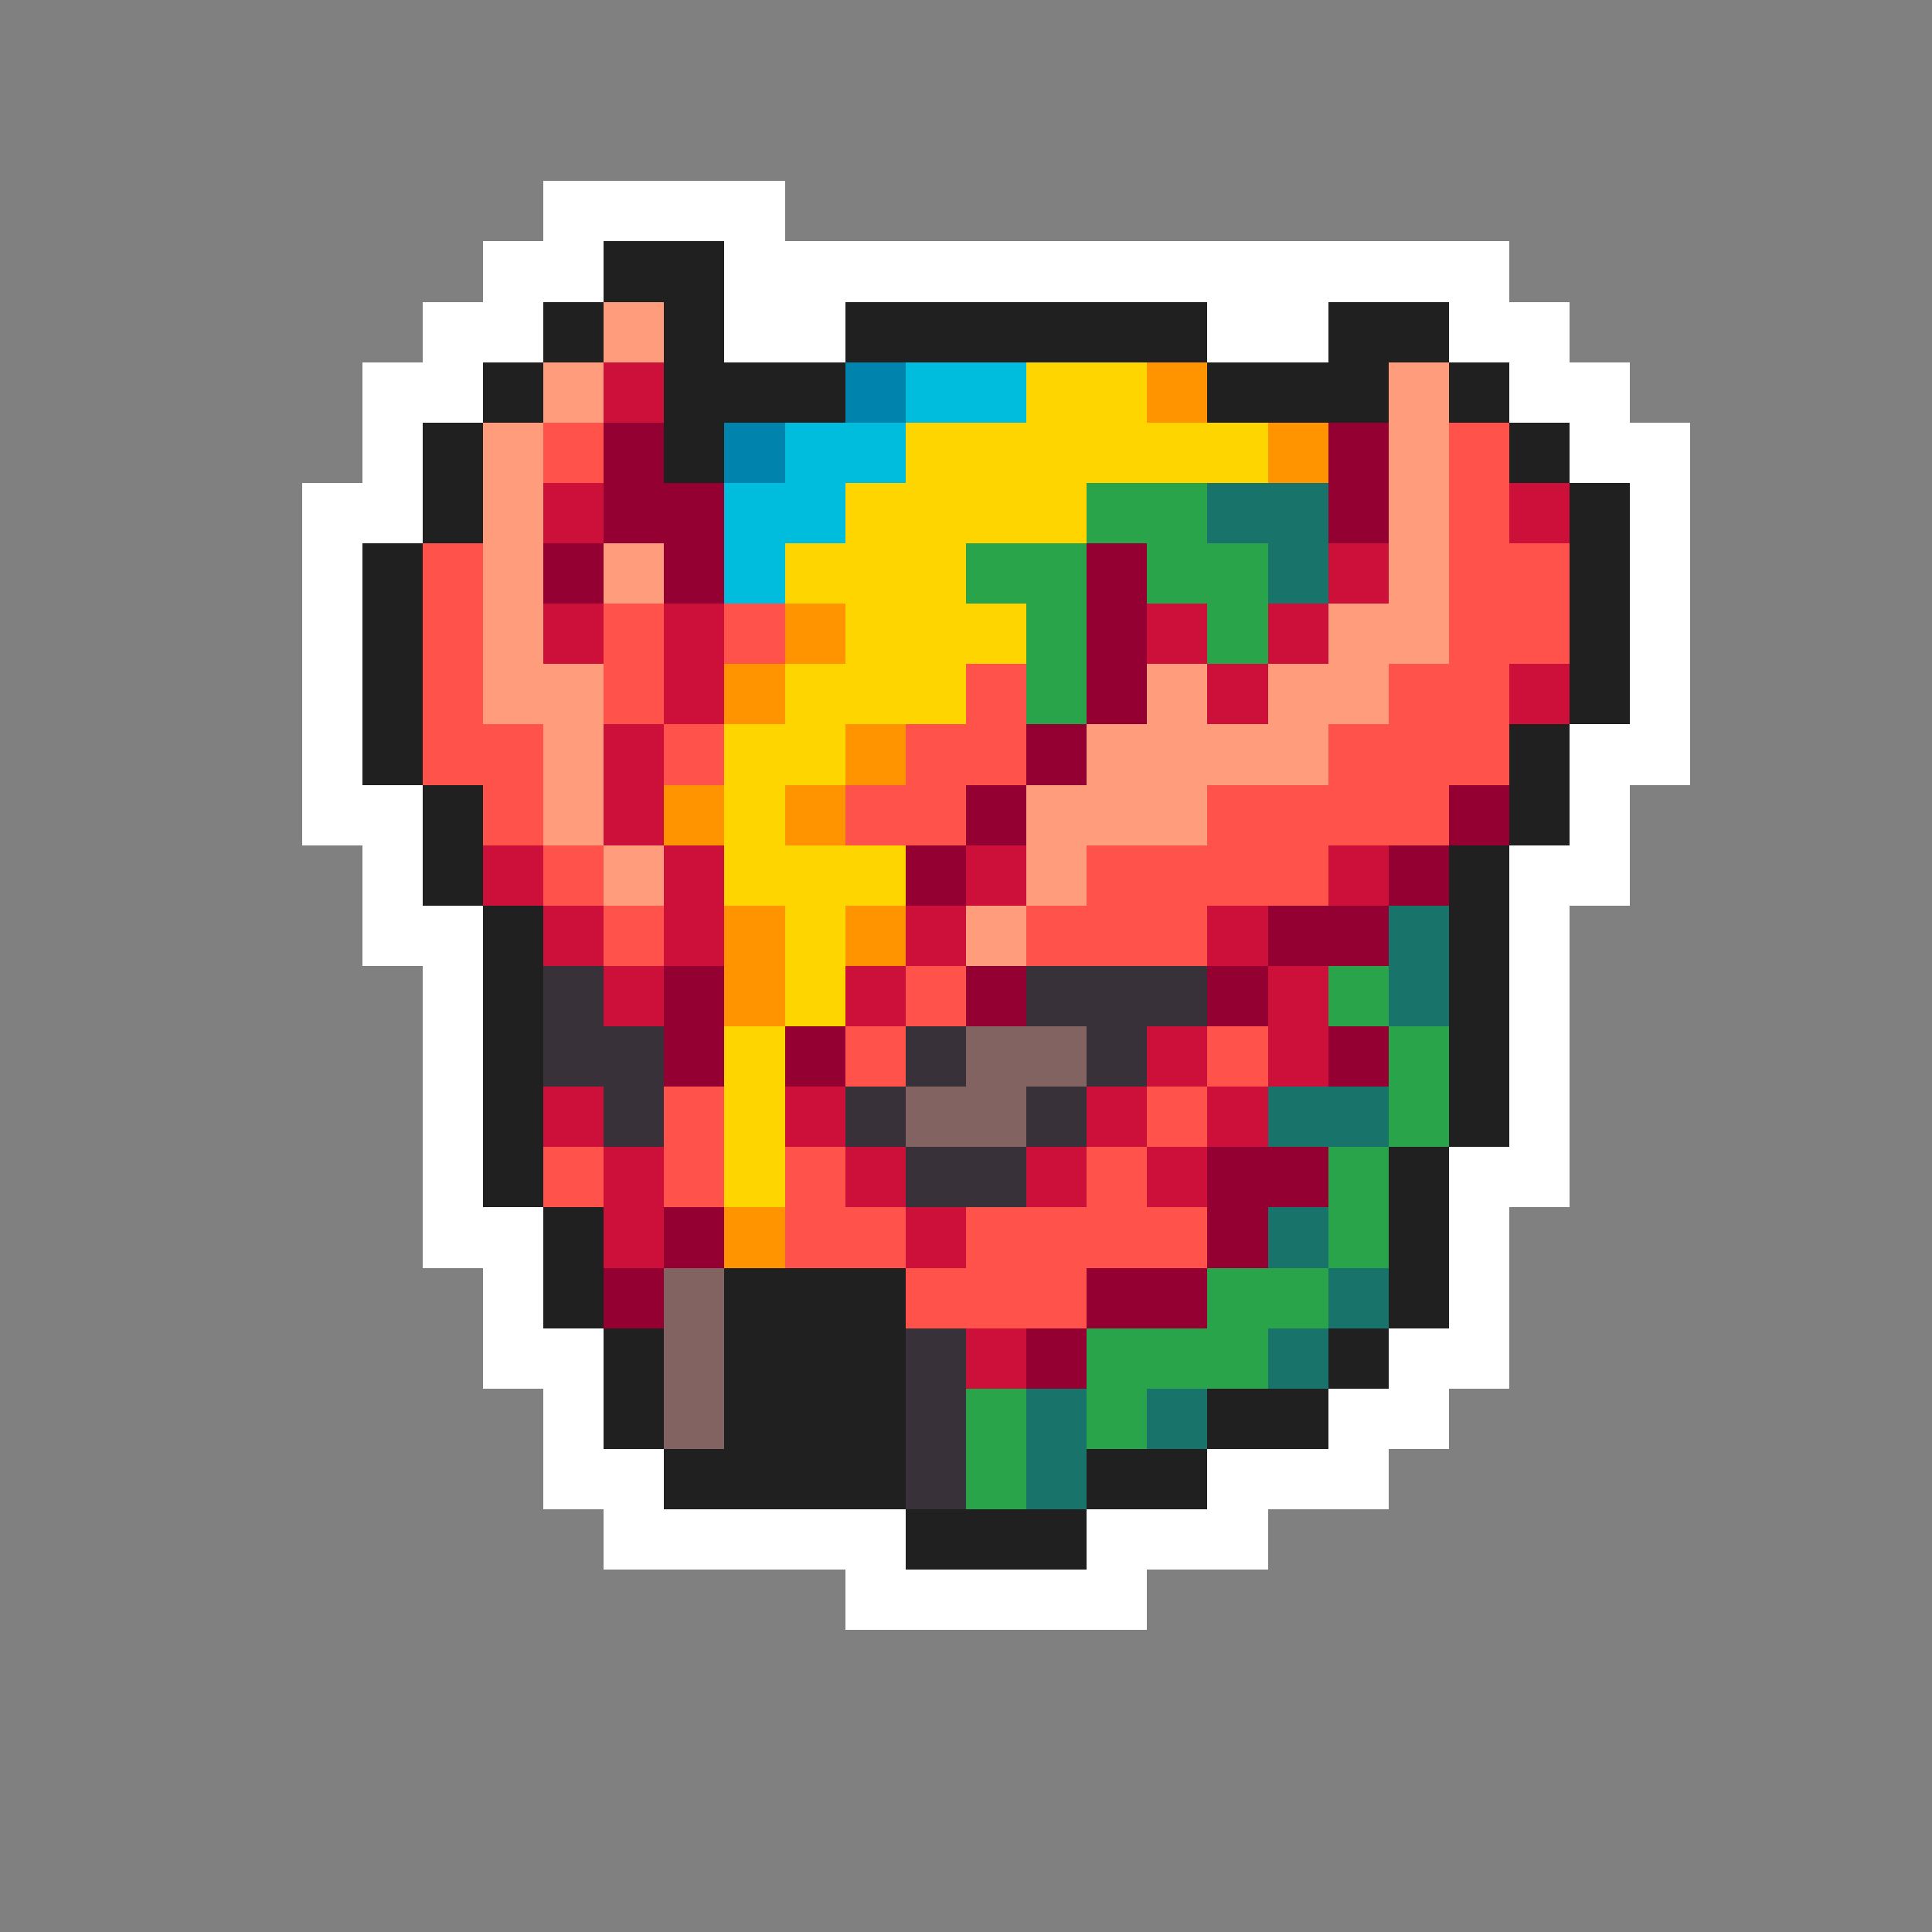 <svg xmlns="http://www.w3.org/2000/svg" viewBox="0 -0.5 32 32" shape-rendering="crispEdges">
<rect x="0" y="-0.5" width="32" height="32" fill="#808080" stroke="none"/>
<path stroke="#ffffff" d="M9 3h4M8 4h2M12 4h13M7 5h2M12 5h2M20 5h2M24 5h2M6 6h2M25 6h2M6 7h1M26 7h2M5 8h2M27 8h1M5 9h1M27 9h1M5 10h1M27 10h1M5 11h1M27 11h1M5 12h1M26 12h2M5 13h2M26 13h1M6 14h1M25 14h2M6 15h2M25 15h1M7 16h1M25 16h1M7 17h1M25 17h1M7 18h1M25 18h1M7 19h1M24 19h2M7 20h2M24 20h1M8 21h1M24 21h1M8 22h2M23 22h2M9 23h1M22 23h2M9 24h2M20 24h3M10 25h5M18 25h3M14 26h5" />
<path stroke="#202020" d="M10 4h2M9 5h1M11 5h1M14 5h6M22 5h2M8 6h1M11 6h3M20 6h3M24 6h1M7 7h1M11 7h1M25 7h1M7 8h1M26 8h1M6 9h1M26 9h1M6 10h1M26 10h1M6 11h1M26 11h1M6 12h1M25 12h1M7 13h1M25 13h1M7 14h1M24 14h1M8 15h1M24 15h1M8 16h1M24 16h1M8 17h1M24 17h1M8 18h1M24 18h1M8 19h1M23 19h1M9 20h1M23 20h1M9 21h1M12 21h3M23 21h1M10 22h1M12 22h3M22 22h1M10 23h1M12 23h3M20 23h2M11 24h4M18 24h2M15 25h3" />
<path stroke="#ff9c7b" d="M10 5h1M9 6h1M23 6h1M8 7h1M23 7h1M8 8h1M23 8h1M8 9h1M10 9h1M23 9h1M8 10h1M22 10h2M8 11h2M19 11h1M21 11h2M9 12h1M18 12h4M9 13h1M17 13h3M10 14h1M17 14h1M16 15h1" />
<path stroke="#cd1039" d="M10 6h1M9 8h1M25 8h1M22 9h1M9 10h1M11 10h1M19 10h1M21 10h1M11 11h1M20 11h1M25 11h1M10 12h1M10 13h1M8 14h1M11 14h1M16 14h1M22 14h1M9 15h1M11 15h1M15 15h1M20 15h1M10 16h1M14 16h1M21 16h1M19 17h1M21 17h1M9 18h1M13 18h1M18 18h1M20 18h1M10 19h1M14 19h1M17 19h1M19 19h1M10 20h1M15 20h1M16 22h1" />
<path stroke="#0083ac" d="M14 6h1M12 7h1" />
<path stroke="#00bdde" d="M15 6h2M13 7h2M12 8h2M12 9h1" />
<path stroke="#ffd500" d="M17 6h2M15 7h6M14 8h4M13 9h3M14 10h3M13 11h3M12 12h2M12 13h1M12 14h3M13 15h1M13 16h1M12 17h1M12 18h1M12 19h1" />
<path stroke="#ff9400" d="M19 6h1M21 7h1M13 10h1M12 11h1M14 12h1M11 13h1M13 13h1M12 15h1M14 15h1M12 16h1M12 20h1" />
<path stroke="#ff524a" d="M9 7h1M24 7h1M24 8h1M7 9h1M24 9h2M7 10h1M10 10h1M12 10h1M24 10h2M7 11h1M10 11h1M16 11h1M23 11h2M7 12h2M11 12h1M15 12h2M22 12h3M8 13h1M14 13h2M20 13h4M9 14h1M18 14h4M10 15h1M17 15h3M15 16h1M14 17h1M20 17h1M11 18h1M19 18h1M9 19h1M11 19h1M13 19h1M18 19h1M13 20h2M16 20h4M15 21h3" />
<path stroke="#940031" d="M10 7h1M22 7h1M10 8h2M22 8h1M9 9h1M11 9h1M18 9h1M18 10h1M18 11h1M17 12h1M16 13h1M24 13h1M15 14h1M23 14h1M21 15h2M11 16h1M16 16h1M20 16h1M11 17h1M13 17h1M22 17h1M20 19h2M11 20h1M20 20h1M10 21h1M18 21h2M17 22h1" />
<path stroke="#29a44a" d="M18 8h2M16 9h2M19 9h2M17 10h1M20 10h1M17 11h1M22 16h1M23 17h1M23 18h1M22 19h1M22 20h1M20 21h2M18 22h3M16 23h1M18 23h1M16 24h1" />
<path stroke="#18736a" d="M20 8h2M21 9h1M23 15h1M23 16h1M21 18h2M21 20h1M22 21h1M21 22h1M17 23h1M19 23h1M17 24h1" />
<path stroke="#393139" d="M9 16h1M17 16h3M9 17h2M15 17h1M18 17h1M10 18h1M14 18h1M17 18h1M15 19h2M15 22h1M15 23h1M15 24h1" />
<path stroke="#836262" d="M16 17h2M15 18h2M11 21h1M11 22h1M11 23h1" />
</svg>